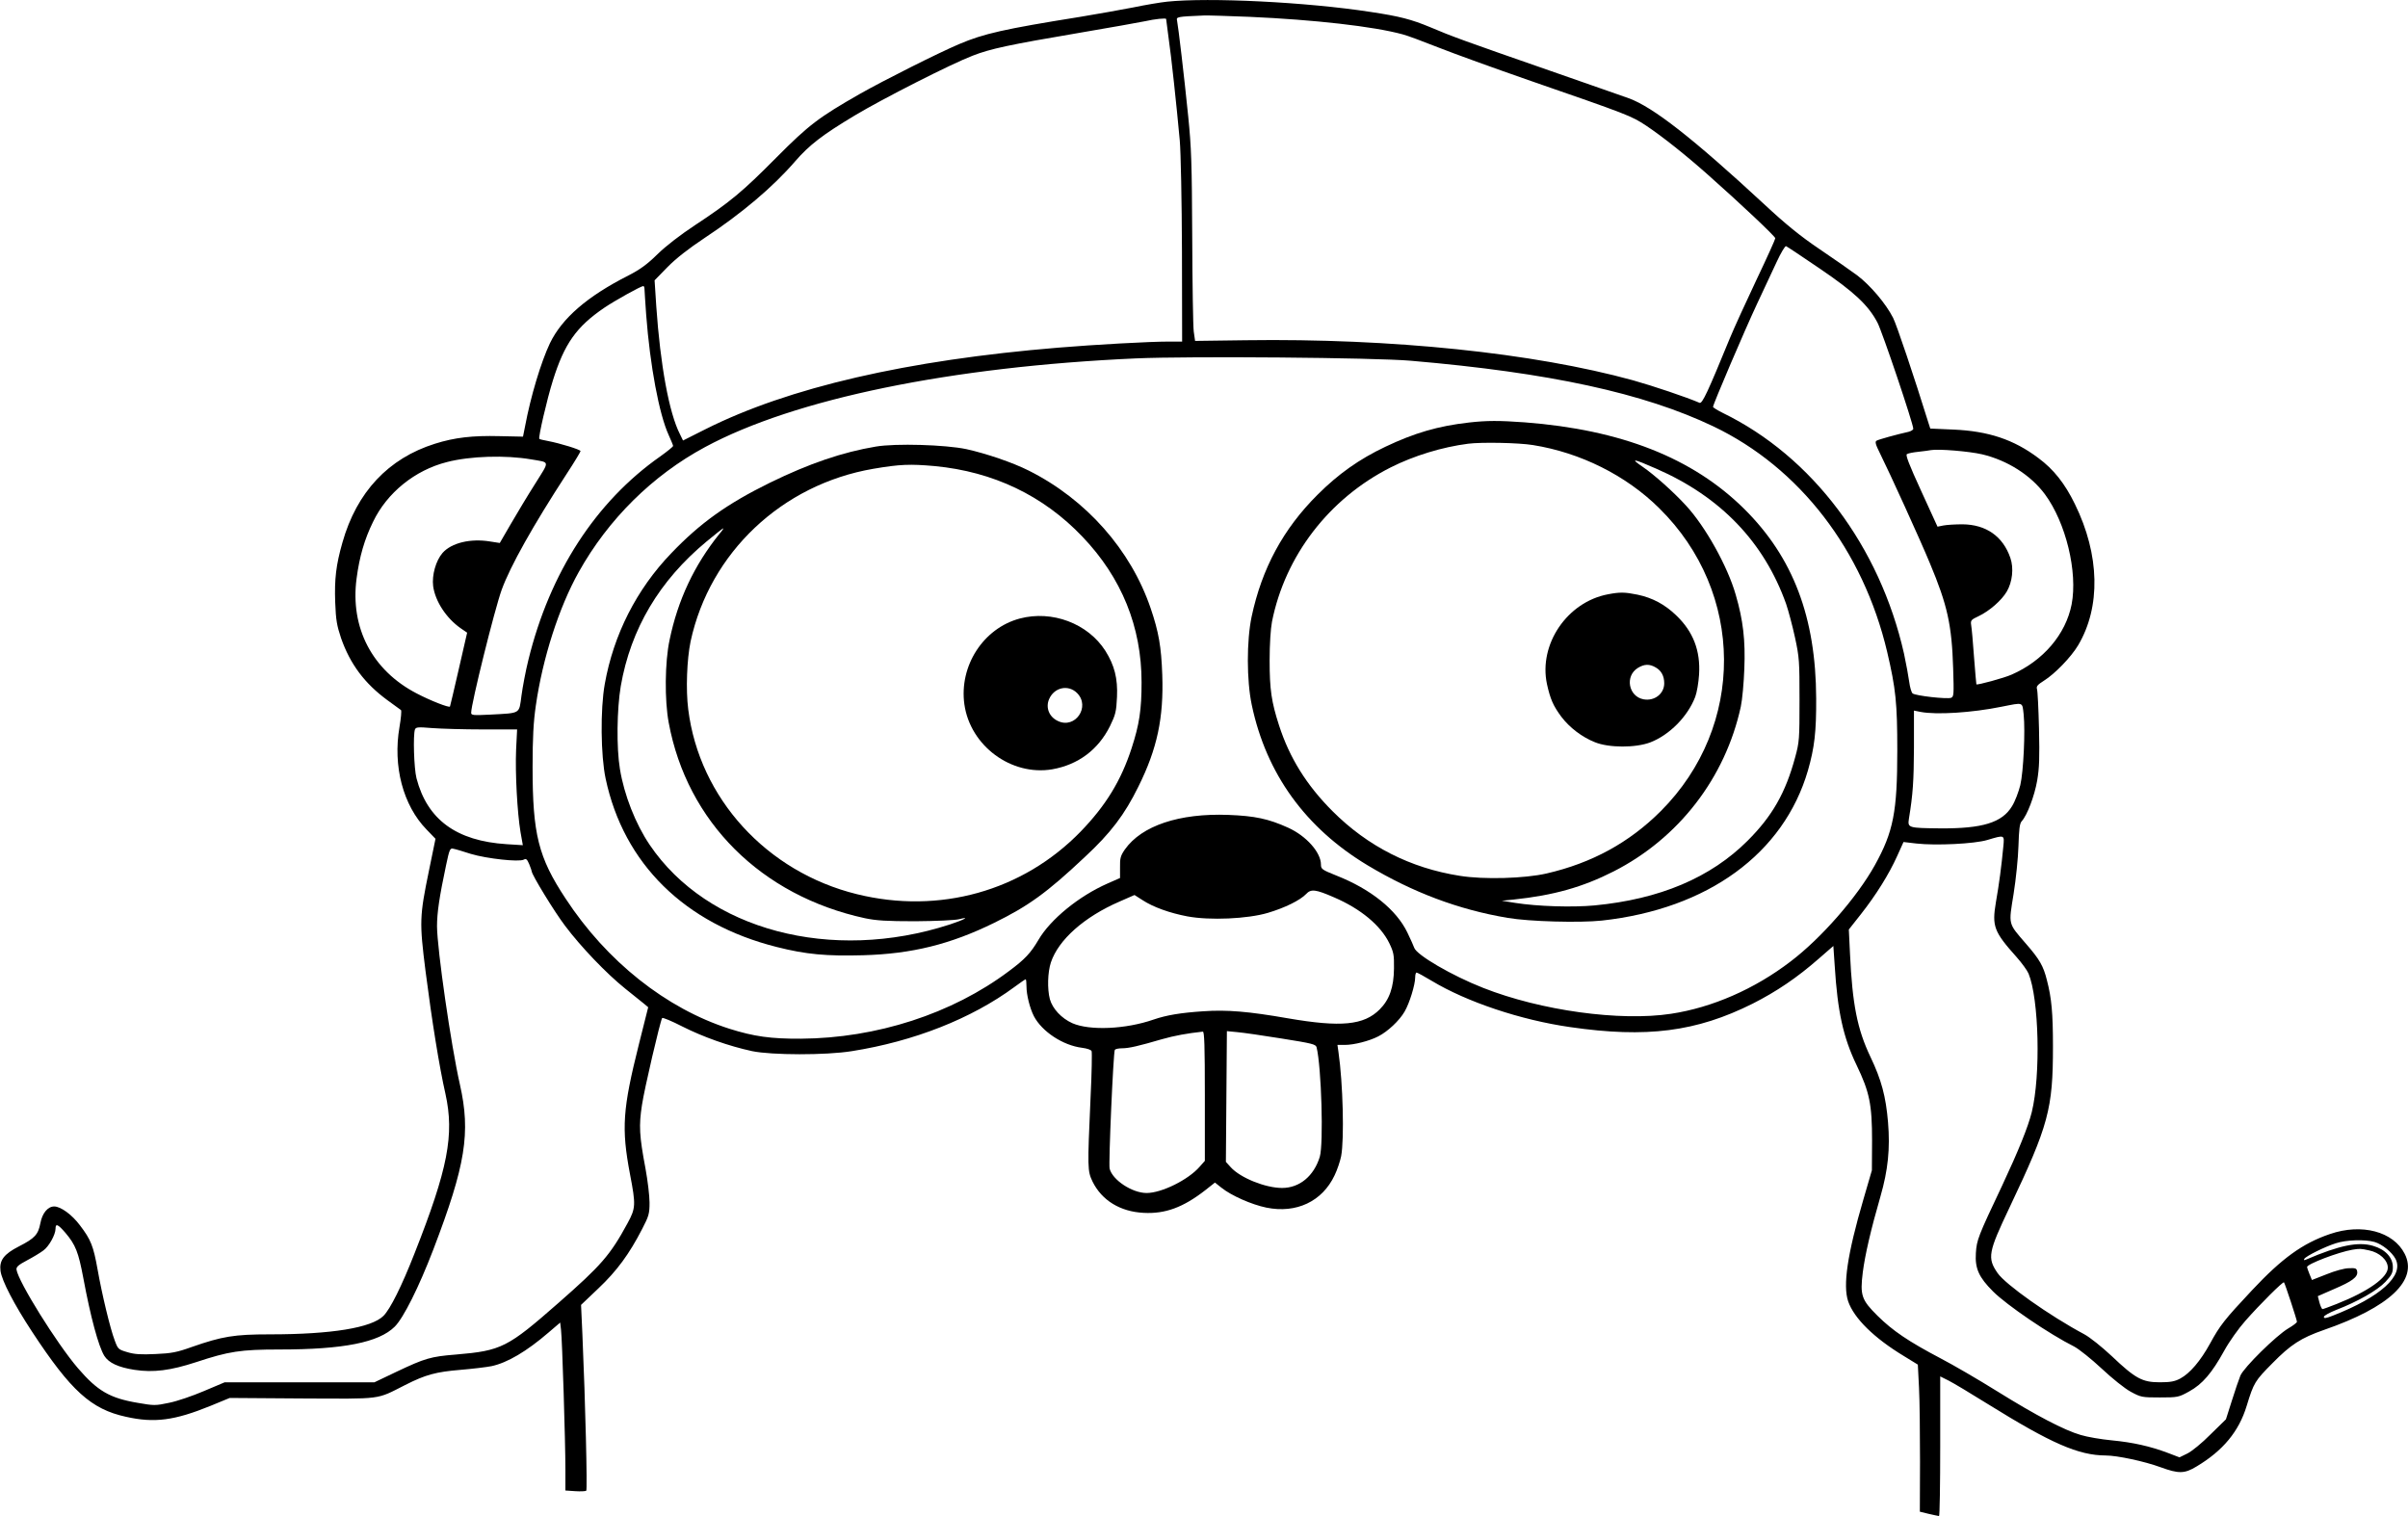 <?xml version="1.0" standalone="no"?>
<!DOCTYPE svg PUBLIC "-//W3C//DTD SVG 20010904//EN"
 "http://www.w3.org/TR/2001/REC-SVG-20010904/DTD/svg10.dtd">
<svg version="1.0" xmlns="http://www.w3.org/2000/svg"
 width="1431pt" height="901pt" viewBox="0 0 1431 901"
 preserveAspectRatio="xMidYMid meet">
<g transform="translate(0,901) scale(0.1,-0.1)"
fill="#000000" stroke="none">
<path d="M6935 9000 c-38 -4 -128 -19 -200 -34 -71 -14 -213 -39 -315 -56
-456 -73 -574 -100 -720 -162 -127 -54 -447 -215 -590 -296 -245 -140 -303
-184 -495 -377 -203 -205 -278 -267 -483 -402 -88 -58 -175 -125 -225 -174
-62 -61 -104 -91 -172 -126 -245 -124 -395 -254 -467 -403 -53 -112 -114 -314
-148 -495 l-12 -60 -140 3 c-159 4 -266 -8 -383 -45 -277 -87 -465 -287 -550
-587 -38 -133 -48 -217 -43 -356 4 -106 10 -138 35 -213 54 -154 140 -269 275
-368 40 -29 77 -56 81 -59 4 -4 0 -49 -9 -101 -40 -232 21 -465 161 -609 l53
-55 -39 -190 c-56 -272 -57 -304 -20 -598 38 -296 82 -569 118 -727 54 -244
15 -446 -184 -950 -76 -194 -144 -330 -184 -370 -71 -71 -308 -110 -674 -110
-214 0 -284 -12 -465 -75 -89 -32 -122 -38 -216 -42 -85 -4 -124 -2 -167 11
-54 16 -56 18 -75 69 -27 70 -76 275 -102 422 -25 140 -40 178 -105 263 -47
63 -114 112 -153 112 -38 0 -71 -40 -82 -99 -13 -68 -33 -90 -127 -138 -90
-46 -118 -83 -110 -146 8 -59 81 -199 188 -362 230 -350 350 -460 558 -505
169 -38 288 -22 502 65 l114 47 430 -3 c484 -2 437 -9 613 80 122 62 184 78
328 90 71 6 155 16 185 22 94 20 209 88 339 200 l69 59 5 -43 c7 -55 26 -665
26 -829 l0 -126 58 -4 c31 -2 61 -1 66 3 7 6 -5 519 -23 929 l-8 175 103 98
c110 104 184 205 260 353 40 77 44 91 44 157 0 40 -11 131 -24 202 -37 196
-40 255 -21 378 14 95 108 497 120 517 3 4 57 -18 121 -51 123 -62 275 -116
414 -146 115 -24 437 -25 592 0 368 58 711 193 966 381 34 25 64 46 67 46 3 0
5 -19 5 -42 0 -51 20 -130 44 -177 48 -92 173 -174 286 -188 31 -4 54 -12 57
-20 3 -8 1 -130 -6 -271 -19 -427 -19 -440 12 -505 55 -111 164 -178 303 -185
128 -7 235 32 367 135 l57 45 39 -31 c59 -47 179 -100 267 -118 178 -36 332
37 405 192 16 33 33 84 39 114 19 102 11 433 -16 619 l-6 42 44 0 c54 0 145
23 199 51 55 28 125 93 156 147 29 49 63 160 63 204 0 16 4 28 8 28 5 0 45
-22 90 -49 209 -126 530 -233 822 -275 455 -66 751 -28 1085 139 142 72 264
154 395 269 l85 74 8 -117 c17 -274 51 -427 130 -591 77 -160 92 -233 92 -450
l-1 -175 -51 -175 c-95 -325 -122 -509 -90 -604 35 -101 154 -218 331 -325
l83 -51 7 -137 c4 -76 6 -273 6 -438 l-1 -299 53 -13 c29 -7 56 -12 61 -13 4
0 7 187 7 415 l0 415 50 -25 c28 -14 133 -77 234 -140 377 -234 537 -304 699
-305 69 0 232 -35 327 -70 107 -39 142 -39 214 5 157 94 251 208 297 359 43
140 49 149 153 254 109 111 169 150 306 198 390 135 561 296 480 453 -67 132
-255 182 -444 117 -162 -55 -285 -144 -463 -334 -164 -175 -190 -208 -249
-316 -57 -104 -120 -178 -178 -209 -32 -17 -58 -22 -121 -22 -104 0 -145 22
-285 155 -60 56 -131 113 -165 131 -206 110 -467 295 -514 363 -62 90 -56 123
71 390 232 489 258 585 258 956 0 198 -8 288 -36 395 -21 84 -43 123 -125 217
-107 124 -103 109 -73 295 14 88 27 215 29 286 3 97 7 133 19 146 33 36 76
150 92 241 13 76 15 137 11 310 -3 118 -8 224 -12 235 -5 16 4 26 42 50 64 40
160 139 202 209 136 228 130 538 -19 841 -59 121 -126 206 -217 273 -146 110
-297 160 -505 169 l-137 6 -10 31 c-88 283 -189 583 -211 627 -43 85 -136 194
-214 253 -39 29 -140 99 -224 156 -114 77 -200 147 -330 268 -420 389 -659
576 -803 628 -24 9 -235 82 -469 164 -509 177 -586 205 -710 258 -113 47 -182
65 -355 91 -383 59 -961 87 -1210 61z m490 -90 c385 -17 738 -57 910 -104 28
-7 124 -43 215 -79 91 -36 329 -122 530 -192 601 -208 613 -213 703 -272 97
-65 233 -173 366 -291 192 -170 401 -367 401 -378 0 -6 -50 -117 -111 -245
-61 -129 -133 -286 -159 -349 -130 -317 -164 -391 -180 -384 -76 33 -275 100
-396 134 -593 163 -1436 250 -2301 238 l-301 -4 -8 56 c-4 30 -8 282 -9 560
-2 440 -5 533 -24 720 -24 238 -59 533 -66 567 -5 23 -4 24 160 31 22 1 144
-3 270 -8z m-495 -13 c0 -2 7 -50 14 -108 16 -108 48 -406 67 -614 6 -67 12
-358 13 -657 l1 -538 -80 0 c-114 0 -438 -18 -655 -36 -900 -74 -1605 -237
-2098 -485 l-133 -67 -18 37 c-65 126 -117 412 -141 761 l-10 154 77 79 c51
52 126 110 219 172 221 146 407 303 539 456 84 97 163 158 355 273 165 99 572
306 700 355 105 41 216 65 635 136 182 31 357 62 390 69 57 13 125 20 125 13z
m3884 -1483 c205 -139 289 -218 343 -321 28 -52 213 -601 213 -631 0 -6 -12
-14 -27 -18 -72 -16 -180 -46 -191 -53 -11 -6 -6 -23 21 -77 54 -108 240 -516
296 -652 104 -248 130 -366 138 -624 5 -156 4 -168 -12 -175 -25 -9 -212 12
-229 26 -7 6 -16 37 -20 68 -4 31 -18 107 -31 168 -144 638 -545 1172 -1077
1431 -32 16 -58 32 -58 36 0 15 190 460 262 613 39 83 91 194 116 248 25 54
50 96 56 94 7 -3 96 -62 200 -133z m-6984 -122 c0 -10 5 -79 10 -153 23 -303
77 -591 134 -715 14 -31 26 -60 26 -64 0 -5 -35 -33 -77 -63 -383 -269 -656
-690 -783 -1209 -16 -64 -34 -160 -41 -212 -15 -111 -2 -103 -186 -113 -101
-5 -113 -4 -113 11 0 54 139 613 181 730 51 141 187 383 386 689 46 70 83 132
83 136 0 9 -120 46 -193 60 -26 5 -50 10 -52 13 -7 7 45 234 81 348 68 217
139 318 305 431 62 42 218 129 232 129 4 0 7 -8 7 -18z m4555 -426 c825 -71
1382 -192 1797 -390 512 -245 890 -735 1033 -1341 51 -218 60 -303 60 -585 0
-365 -23 -483 -134 -683 -106 -190 -318 -433 -500 -571 -214 -164 -466 -274
-711 -311 -302 -46 -774 19 -1116 154 -186 73 -397 196 -410 239 -3 9 -21 50
-40 89 -65 136 -218 259 -421 339 -87 35 -93 39 -93 66 0 72 -87 170 -195 219
-117 53 -198 70 -355 76 -292 11 -515 -64 -615 -205 -26 -38 -30 -52 -29 -107
l0 -63 -75 -33 c-170 -75 -339 -213 -410 -335 -46 -78 -80 -115 -176 -186
-337 -253 -786 -398 -1235 -401 -179 -1 -279 13 -425 59 -376 120 -730 401
-974 774 -162 245 -196 383 -196 780 0 176 5 268 19 365 40 282 138 586 255
795 176 315 439 575 751 743 532 287 1463 478 2560 527 321 14 1417 5 1635
-14z m3394 -556 c151 -36 289 -124 373 -237 125 -169 196 -463 159 -655 -35
-178 -169 -335 -356 -417 -44 -20 -206 -64 -210 -58 -1 1 -7 74 -14 162 -6 88
-14 174 -17 190 -4 28 -1 32 44 53 65 31 137 94 168 147 33 57 42 138 21 199
-44 129 -145 199 -285 200 -42 0 -93 -3 -113 -7 l-35 -7 -97 212 c-72 157 -94
214 -85 219 7 5 38 11 68 14 30 3 64 8 75 10 45 8 226 -7 304 -25z m-8623 -30
c115 -20 112 -4 23 -147 -44 -69 -108 -176 -144 -238 l-65 -112 -58 9 c-116
19 -229 -8 -282 -68 -40 -46 -64 -132 -56 -197 12 -90 78 -191 164 -251 l38
-26 -50 -218 c-27 -119 -51 -219 -52 -221 -6 -8 -116 35 -198 78 -264 137
-396 390 -357 683 17 130 47 233 98 337 83 173 249 307 439 355 139 36 348 42
500 16z m8870 -1517 c10 -98 -1 -338 -20 -419 -10 -40 -31 -96 -49 -125 -59
-98 -176 -134 -429 -132 -188 2 -192 3 -184 57 24 146 29 225 30 422 l0 221
40 -8 c94 -18 304 -5 481 31 133 26 122 30 131 -47z m-9157 -88 l204 0 -6
-120 c-6 -139 7 -375 26 -489 l14 -79 -96 6 c-299 19 -472 146 -536 392 -15
59 -21 257 -9 290 6 14 18 15 103 8 53 -4 188 -8 300 -8z m9036 -697 c-11
-116 -25 -222 -44 -330 -24 -143 -12 -175 123 -326 31 -35 63 -79 71 -98 62
-150 73 -605 19 -824 -22 -88 -79 -229 -175 -434 -145 -306 -152 -325 -157
-403 -6 -92 18 -144 102 -228 82 -82 335 -254 483 -328 28 -15 101 -73 162
-130 64 -60 138 -119 173 -138 61 -33 67 -34 173 -34 107 0 112 1 175 36 78
43 134 108 208 242 29 53 85 132 126 178 87 99 224 235 229 228 6 -7 77 -223
77 -234 0 -6 -23 -23 -52 -40 -72 -43 -263 -231 -284 -280 -9 -22 -32 -89 -51
-150 l-35 -110 -92 -90 c-50 -51 -112 -101 -137 -113 l-47 -23 -68 26 c-106
40 -209 63 -334 75 -63 6 -146 20 -185 32 -97 28 -264 115 -497 260 -109 68
-260 156 -335 195 -192 101 -286 165 -375 253 -96 95 -105 122 -88 259 13 102
48 254 105 451 45 156 58 284 45 440 -13 154 -39 252 -105 390 -78 164 -107
312 -121 611 l-7 145 71 90 c90 114 168 239 216 346 l38 84 77 -9 c116 -13
344 -2 421 21 104 31 102 32 95 -40z m-9106 -43 c94 -28 284 -49 313 -34 15 8
20 3 33 -27 8 -20 15 -40 15 -43 0 -19 134 -239 198 -323 93 -124 246 -284
357 -373 48 -38 98 -79 112 -90 l25 -21 -55 -219 c-97 -387 -105 -499 -53
-774 35 -182 34 -201 -15 -291 -103 -190 -157 -251 -410 -473 -303 -266 -339
-284 -609 -307 -151 -12 -184 -22 -353 -102 l-132 -63 -445 0 -445 0 -123 -52
c-68 -29 -161 -61 -208 -70 -80 -17 -89 -17 -186 0 -166 28 -239 71 -355 206
-126 147 -355 515 -365 586 -2 16 12 28 63 55 36 19 79 45 96 58 34 24 73 95
73 130 0 33 14 27 59 -25 60 -71 77 -114 106 -268 43 -231 90 -406 125 -463
26 -41 82 -68 180 -83 112 -17 213 -4 366 46 194 64 263 75 495 75 380 0 591
42 685 136 52 52 143 234 229 458 192 502 223 694 158 981 -53 234 -135 803
-136 940 0 81 14 175 54 364 20 95 24 102 43 97 12 -2 59 -16 105 -31z m5129
-258 c158 -68 276 -166 328 -272 26 -54 29 -69 28 -150 -1 -112 -27 -186 -85
-244 -94 -94 -230 -107 -544 -53 -235 41 -364 52 -505 42 -135 -9 -218 -23
-294 -49 -166 -58 -380 -67 -483 -22 -65 29 -118 86 -134 143 -16 61 -13 160
6 218 45 135 198 271 408 362 l89 39 47 -30 c64 -42 162 -77 267 -97 134 -25
358 -15 479 21 101 30 192 75 227 112 29 31 56 28 166 -20z m-768 -1182 l0
-384 -31 -35 c-68 -78 -226 -156 -315 -156 -86 0 -203 77 -220 145 -7 29 22
691 31 706 4 5 23 9 43 9 41 0 100 14 237 54 74 21 149 35 243 45 9 1 12 -82
12 -384z m457 343 c182 -29 202 -34 207 -52 29 -118 42 -574 19 -651 -35 -114
-120 -185 -224 -185 -99 0 -248 60 -305 123 l-29 32 3 389 3 388 62 -6 c34 -3
153 -20 264 -38z m6494 -1209 c47 -14 104 -61 125 -101 51 -99 -89 -226 -373
-337 -41 -16 -53 -18 -53 -7 0 7 33 25 73 41 127 49 245 116 293 167 37 40 44
54 44 87 0 58 -45 106 -118 127 -88 26 -200 3 -396 -81 -14 -6 -17 -5 -12 4
10 16 120 71 186 92 63 21 175 24 231 8z m-32 -50 c62 -13 111 -58 111 -103 0
-58 -116 -141 -303 -215 -43 -17 -81 -31 -85 -31 -4 0 -12 17 -18 38 l-10 39
96 42 c108 46 143 72 138 104 -3 19 -9 22 -49 20 -27 0 -84 -16 -133 -36 l-87
-34 -14 34 c-8 20 -15 39 -15 43 0 18 187 89 270 103 44 7 48 7 99 -4z"/>
<path d="M8730 6499 c-185 -21 -324 -62 -497 -144 -156 -74 -280 -162 -403
-285 -204 -203 -331 -438 -392 -725 -30 -143 -30 -379 1 -525 86 -408 319
-731 689 -953 267 -160 539 -263 832 -312 128 -22 428 -30 559 -16 630 69
1081 398 1225 892 39 136 50 230 49 429 -2 482 -137 837 -427 1125 -307 304
-732 471 -1305 515 -153 11 -224 11 -331 -1z m380 -134 c282 -45 553 -180 750
-375 510 -502 514 -1295 10 -1800 -188 -188 -410 -309 -679 -371 -129 -30
-374 -37 -516 -14 -293 46 -547 175 -756 384 -155 155 -256 318 -318 510 -45
139 -56 213 -56 386 0 96 6 188 14 230 78 392 339 732 705 917 139 70 306 121
461 141 79 10 299 6 385 -8z m734 -141 c382 -167 639 -436 770 -802 14 -41 38
-131 53 -200 26 -119 27 -143 27 -372 0 -232 -1 -250 -26 -341 -57 -211 -136
-349 -282 -495 -220 -220 -522 -348 -911 -385 -130 -12 -336 -6 -470 15 l-80
13 70 7 c238 25 411 74 594 167 387 197 664 556 756 979 9 41 18 143 21 225 7
169 -7 289 -51 440 -48 169 -181 407 -296 531 -73 80 -190 184 -256 229 -78
53 -60 51 81 -11z"/>
<path d="M9555 5478 c-242 -46 -412 -297 -362 -533 20 -90 37 -129 85 -194 49
-65 124 -122 200 -152 83 -34 242 -34 329 -1 114 44 222 153 267 270 10 26 20
85 23 133 9 142 -35 256 -137 353 -67 64 -139 103 -229 122 -74 15 -104 16
-176 2z m285 -435 c33 -19 50 -51 50 -94 0 -62 -58 -107 -123 -95 -90 17 -112
139 -33 187 38 23 69 24 106 2z"/>
<path d="M5205 6356 c-197 -33 -395 -100 -630 -215 -254 -125 -414 -239 -586
-419 -206 -214 -343 -484 -395 -777 -27 -150 -24 -426 5 -562 107 -506 471
-864 1017 -1001 173 -44 296 -55 513 -49 290 8 519 65 778 192 204 100 315
180 540 392 153 142 236 251 318 418 112 225 151 409 142 665 -6 167 -21 254
-69 395 -118 347 -383 647 -724 818 -95 48 -254 102 -372 128 -125 26 -418 35
-537 15z m350 -116 c347 -33 645 -175 878 -420 233 -244 351 -536 351 -865 0
-162 -13 -250 -59 -391 -63 -194 -154 -342 -303 -496 -344 -354 -840 -493
-1330 -372 -536 132 -936 570 -1002 1098 -15 117 -8 298 14 404 114 528 543
933 1086 1026 159 27 218 29 365 16z m-1279 -402 c-150 -186 -248 -394 -297
-632 -28 -130 -30 -358 -5 -491 109 -589 549 -1028 1166 -1162 68 -14 127 -18
300 -18 125 1 233 6 259 12 69 18 34 -2 -54 -31 -704 -229 -1441 -34 -1784
473 -84 124 -152 297 -177 451 -21 126 -18 355 5 492 59 340 229 627 510 860
52 43 96 78 99 78 3 0 -7 -15 -22 -32z"/>
<path d="M6060 5334 c-217 -58 -361 -282 -329 -510 35 -247 279 -427 522 -386
154 27 273 116 343 256 33 68 38 86 42 174 5 110 -15 188 -69 274 -104 163
-317 243 -509 192z m341 -443 c80 -81 -11 -215 -114 -166 -52 24 -74 79 -53
129 30 71 114 90 167 37z"/>
</g>
</svg>
